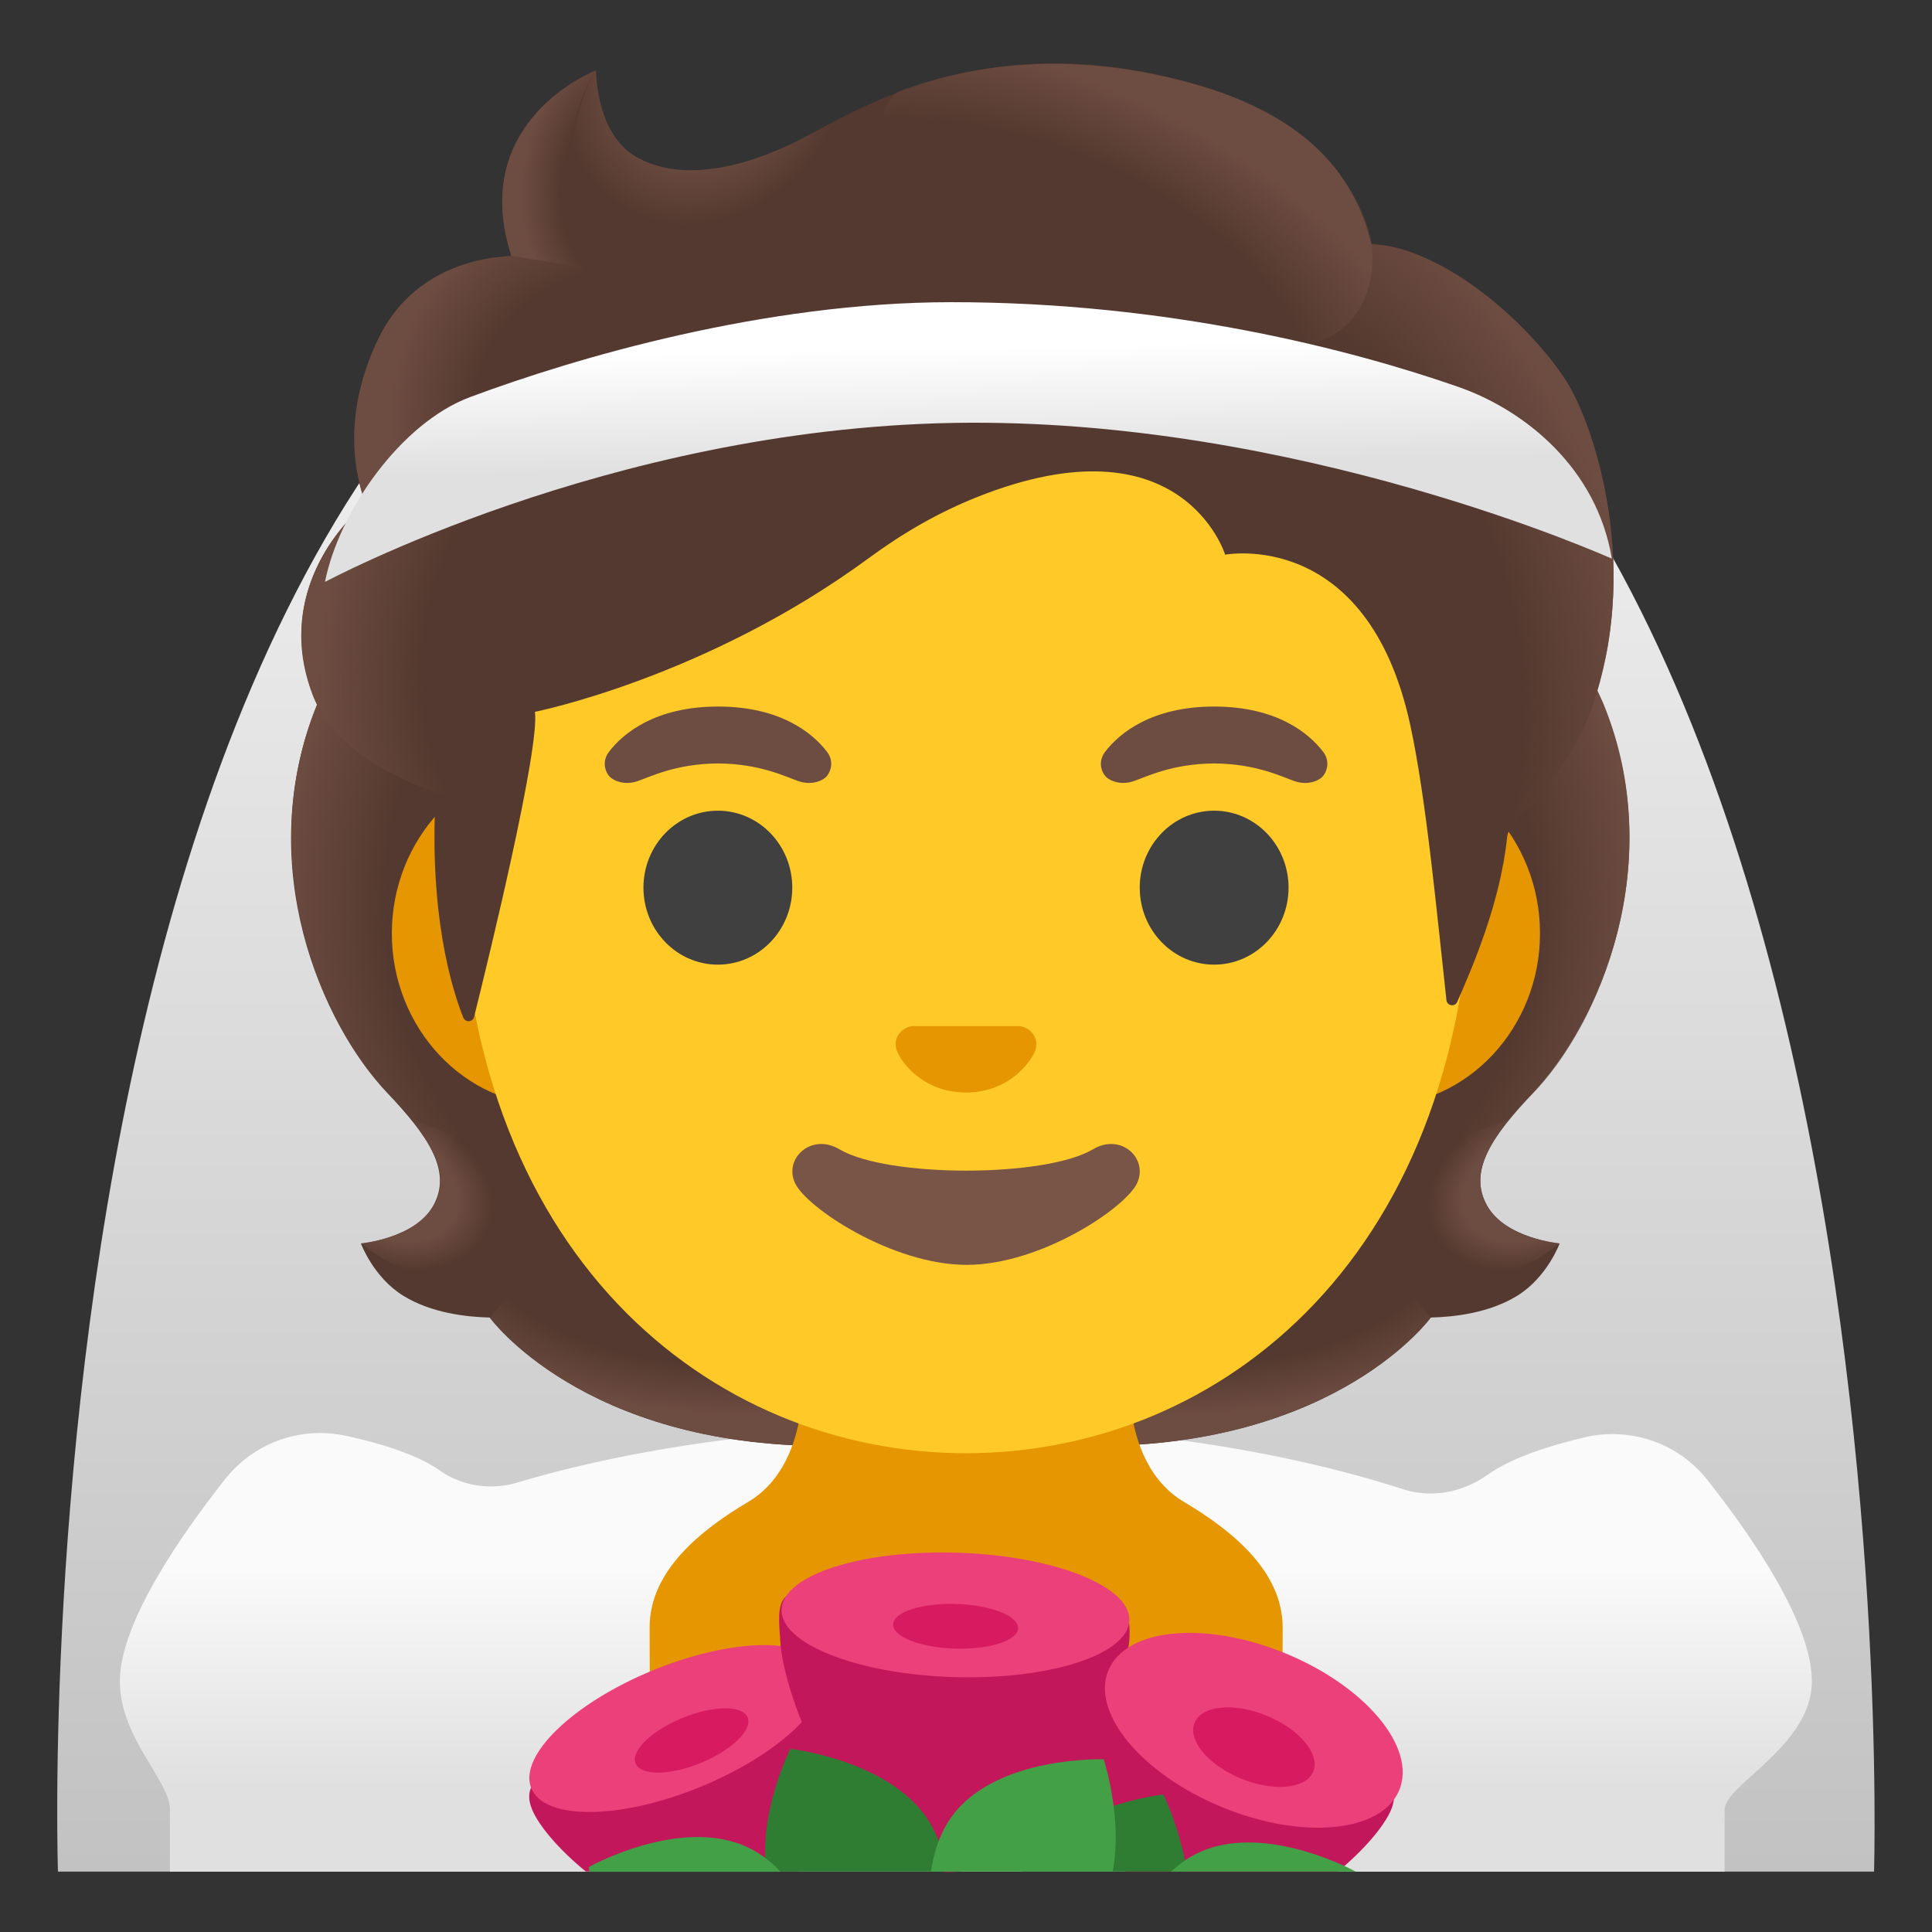 <svg enable-background="new 0 0 128 128" viewBox="0 0 128 128" xmlns="http://www.w3.org/2000/svg" xmlns:xlink="http://www.w3.org/1999/xlink"><rect x="0" y="0" width="128" height="128" fill="#333333" stroke="none"/><linearGradient id="a" gradientTransform="matrix(1 0 0 -1 0 128)" gradientUnits="userSpaceOnUse" x1="63.993" x2="63.993" y1="99.482" y2="-6.751"><stop offset="0" stop-color="#eee"/><stop offset="1" stop-color="#bdbdbd"/></linearGradient><linearGradient id="b" gradientTransform="matrix(1 0 0 -1 0 128)" gradientUnits="userSpaceOnUse" x1="63.998" x2="63.998" y1="28.04" y2="5.854"><stop offset=".178" stop-color="#fafafa"/><stop offset=".828" stop-color="#e0e0e0"/></linearGradient><linearGradient id="c"><stop offset=".728" stop-color="#6d4c41" stop-opacity="0"/><stop offset="1" stop-color="#6d4c41"/></linearGradient><radialGradient id="d" cx="100.022" cy="45.85" gradientTransform="matrix(1 0 0 .491 -21.824 59.628)" gradientUnits="userSpaceOnUse" r="23.419" xlink:href="#c"/><linearGradient id="e"><stop offset=".663" stop-color="#6d4c41"/><stop offset="1" stop-color="#6d4c41" stop-opacity="0"/></linearGradient><radialGradient id="f" cx="76.957" cy="49.332" gradientTransform="matrix(-.906 .424 -.314 -.672 186.477 79.197)" gradientUnits="userSpaceOnUse" r="6.921" xlink:href="#e"/><linearGradient id="g"><stop offset=".725" stop-color="#6d4c41" stop-opacity="0"/><stop offset="1" stop-color="#6d4c41"/></linearGradient><radialGradient id="h" cx="94.893" cy="68.91" gradientTransform="matrix(-.075 -.997 .831 -.062 33.138 158.005)" gradientUnits="userSpaceOnUse" r="30.399" xlink:href="#g"/><radialGradient id="i" cx="43.926" cy="68.91" gradientTransform="matrix(.075 -.997 -.831 -.062 97.919 107.18)" gradientUnits="userSpaceOnUse" r="30.399" xlink:href="#g"/><radialGradient id="j" cx="49.055" cy="45.85" gradientTransform="matrix(-1 0 0 .491 98.11 59.628)" gradientUnits="userSpaceOnUse" r="23.419" xlink:href="#c"/><radialGradient id="k" cx="25.99" cy="49.332" gradientTransform="matrix(.906 .424 .314 -.672 -13.06 100.798)" gradientUnits="userSpaceOnUse" r="6.921" xlink:href="#e"/><linearGradient id="l"><stop offset=".699" stop-color="#6d4c41" stop-opacity="0"/><stop offset="1" stop-color="#6d4c41"/></linearGradient><radialGradient id="m" cx="81.635" cy="84.946" gradientTransform="matrix(.308 .952 .706 -.228 -3.45 -15.239)" gradientUnits="userSpaceOnUse" r="35.633" xlink:href="#l"/><radialGradient id="n" cx="46.896" cy="123.8" gradientTransform="matrix(.881 .473 .56 -1.045 -63.798 111.409)" gradientUnits="userSpaceOnUse" r="9.343"><stop offset=".58" stop-color="#6d4c41"/><stop offset="1" stop-color="#6d4c41" stop-opacity="0"/></radialGradient><radialGradient id="o" cx="159.229" cy="62.518" gradientTransform="matrix(-.938 -.394 -.218 .528 230.743 50.928)" gradientUnits="userSpaceOnUse" r="28.721" xlink:href="#l"/><radialGradient id="p" cx="43.145" cy="115.276" gradientTransform="matrix(1 0 0 -1.223 0 153.742)" gradientUnits="userSpaceOnUse" r="8.575"><stop offset=".702" stop-color="#6d4c41" stop-opacity="0"/><stop offset="1" stop-color="#6d4c41"/></radialGradient><radialGradient id="q" cx="41.965" cy="100.139" gradientTransform="matrix(-.966 -.26 -.243 .904 106.843 -51.731)" gradientUnits="userSpaceOnUse" r="16.083"><stop offset=".66" stop-color="#6d4c41" stop-opacity="0"/><stop offset="1" stop-color="#6d4c41"/></radialGradient><radialGradient id="r" cx="38.149" cy="84.609" gradientTransform="matrix(.991 .136 .192 -1.392 -15.845 155.975)" gradientUnits="userSpaceOnUse" r="16.886"><stop offset=".598" stop-color="#6d4c41" stop-opacity="0"/><stop offset="1" stop-color="#6d4c41"/></radialGradient><linearGradient id="s" gradientTransform="matrix(1 -.018 -.018 -1 -6.532 145.556)" gradientUnits="userSpaceOnUse" x1="72.645" x2="72.645" y1="123.903" y2="113.421"><stop offset=".253" stop-color="#fff"/><stop offset="1" stop-color="#e0e0e0"/></linearGradient><path d="m63.79 9c-63.94 0-59.95 115-59.95 115h1.51 1.5 114.31 1.5 1.5s3.58-115-60.37-115z" fill="url(#a)"/><path d="m113.13 98.06c-1.54-1.96-3.87-3.05-6.3-3.05-.62 0-1.25.07-1.86.22-2.28.54-4.82 1.34-6.42 2.48-1.12.79-2.43 1.24-3.76 1.24-.61 0-1.21-.09-1.81-.28-8.69-2.8-19.11-4.22-29.56-4.22-.01 0-.02 0-.02 0-.03 0-.07 0-.11 0-10.2.01-20.42 1.21-29.04 3.78-.57.17-1.15.25-1.73.25-1.19 0-2.38-.35-3.37-1.05-1.55-1.09-4.03-1.83-6.25-2.31-.56-.12-1.13-.18-1.69-.18-2.42 0-4.75 1.1-6.29 3.05-2.95 3.74-6.98 9.54-6.98 13.4 0 3.77 3.32 6.57 3.32 8.5v4.11h1.5 1.5 97 1.5 1.5v-4.11c0-1.64 5.78-4.22 5.78-8.5.01-3.84-3.96-9.58-6.91-13.33z" fill="url(#b)"/><path d="m98.51 79.85c-1.25-2.27.34-4.58 3.06-7.44 4.31-4.54 9-15.07 4.64-25.76.03-.06-.86-1.86-.83-1.92l-1.79-.09c-.57-.08-20.26-.12-39.97-.12s-39.4.04-39.97.12c0 0-2.65 1.95-2.63 2.01-4.35 10.69.33 21.21 4.64 25.76 2.71 2.86 4.3 5.17 3.06 7.44-1.21 2.21-4.81 2.53-4.81 2.53s.83 2.26 2.83 3.48c1.85 1.13 4.13 1.39 5.7 1.43 0 0 6.15 8.51 22.23 8.51h8.95 8.95c16.08 0 22.23-8.51 22.23-8.51 1.57-.04 3.85-.3 5.7-1.43 2-1.22 2.83-3.48 2.83-3.48s-3.61-.32-4.82-2.53z" fill="#543930"/><path d="m63.6 95.79v-9.44l28.57-2.26 2.6 3.2s-6.15 8.51-22.23 8.51z" fill="url(#d)"/><path d="m94.71 83.16c-4.28-6.5 5.21-8.93 5.21-8.93s.01.01.01.01c-1.65 2.05-2.4 3.84-1.43 5.61 1.21 2.21 4.81 2.53 4.81 2.53s-4.9 4.36-8.6.78z" fill="url(#f)"/><path d="m106.24 46.65c4.25 10.35-.22 21.01-4.41 25.51-.57.62-3.01 3.01-3.57 4.92 0 0-9.54-13.31-12.39-21.13-.57-1.58-1.1-3.2-1.17-4.88-.05-1.26.14-2.76.87-3.83.89-1.31 20.16-1.7 20.16-1.7 0 .01.51 1.11.51 1.11z" fill="url(#h)"/><path d="m21.02 46.65c-4.25 10.35.22 21.01 4.41 25.5.58.62 3.01 3.01 3.57 4.92 0 0 9.54-13.31 12.39-21.13.58-1.58 1.1-3.2 1.17-4.88.05-1.26-.14-2.76-.87-3.83-.89-1.31-1.93-.96-3.44-.96-2.88 0-15.49-.74-16.47-.74.01.02-.76 1.12-.76 1.12z" fill="url(#i)"/><path d="m63.65 95.79v-9.44l-28.57-2.26-2.6 3.2s6.15 8.51 22.23 8.51z" fill="url(#j)"/><path d="m32.54 83.16c4.28-6.5-5.21-8.93-5.21-8.93s-.01.01-.01.01c1.65 2.05 2.4 3.84 1.43 5.61-1.21 2.21-4.81 2.53-4.81 2.53s4.9 4.36 8.6.78z" fill="url(#k)"/><path d="m78.43 99.5c-3.93-2.33-3.59-8.08-3.59-8.08-.52-1.67-2.94-1.34-4.69-1.34h-6.15-6.14c-1.75 0-4.17-.33-4.69 1.34 0 0 .33 5.75-3.59 8.08-3.07 1.82-6.54 4.53-6.54 8.31 0 5.38.04 2.77.1 3.67.05.73 10.46 1.01 20.87.93 10.41.08 20.82-.2 20.87-.93.06-.9.1 1.71.1-3.67-.01-3.78-3.48-6.49-6.55-8.31z" fill="#e59600"/><path d="m54.51 111.97c-1.21-2.95-4.94.24-10.26 2.42-5.32 2.19-10.22 2.54-9 5.49.45 1.09 1.79 2.67 3.56 4.11h14.07c2.27-3.9 2.52-9.86 1.63-12.02z" fill="#c2185b"/><ellipse cx="44.84" cy="114.52" fill="#ec407a" rx="10.42" ry="4.17" transform="matrix(.925 -.38 .38 .925 -40.156 25.629)"/><ellipse cx="45.82" cy="115.31" fill="#d81b60" rx="4.01" ry="1.61" transform="matrix(.925 -.38 .38 .925 -40.381 26.06)"/><path d="m74.72 109.38c.27-1.35 0-2.33 0-2.33-1.54-2-6.45-1.94-11.45-2.1-4.69-.15-9.37-.74-11.2.82-.65.55-.42 1.99-.38 2.88.18 3.86 4.52 14.77 10.72 15.34h1.04c8.3-.67 10.51-10.9 11.27-14.61z" fill="#c2185b"/><path d="m63.44 124h-1.04c.11.01.22.03.33.03.24.01.48-.01.71-.03z" fill="#c2185b"/><ellipse cx="63.27" cy="107.06" fill="#ec407a" rx="4.12" ry="11.52" transform="matrix(.031 -1 1 .031 -45.72 166.942)"/><ellipse cx="63.28" cy="107.81" fill="#d81b60" rx="1.48" ry="4.14" transform="matrix(.031 -1 1 .031 -46.462 167.685)"/><path d="m92.17 119.89c1.21-2.95-3.68-3.31-9-5.49s-9.05-5.38-10.26-2.42c-.89 2.16-.64 8.12 1.64 12.03h14.07c1.77-1.46 3.1-3.04 3.55-4.12z" fill="#c2185b"/><ellipse cx="83.07" cy="114.64" fill="#ec407a" rx="5.51" ry="10.42" transform="matrix(.38 -.925 .925 .38 -54.541 147.913)"/><ellipse cx="83.07" cy="115.76" fill="#d81b60" rx="2.25" ry="4.25" transform="matrix(.38 -.925 .925 .38 -55.571 148.604)"/><path d="m61.74 121c-2.37-4.36-9.38-5.13-9.38-5.13s-2.12 4.21-1.59 8.13h11.81c-.08-1.04-.32-2.07-.84-3z" fill="#2e7d32"/><path d="m49.62 122.43c-4.46-2.18-10.62 1.27-10.62 1.27s.02.11.06.31h12.65c-.59-.64-1.28-1.19-2.09-1.58z" fill="#43a047"/><path d="m77.07 118.89s-6.99.77-9.37 5.11h10.92c-.39-2.79-1.55-5.11-1.55-5.11z" fill="#2e7d32"/><path d="m73.12 116.56s-7.05-.25-10.02 3.73c-.82 1.1-1.23 2.4-1.42 3.71h12.04c.68-3.59-.6-7.44-.6-7.44z" fill="#43a047"/><path d="m79.29 122.8c-.64.31-1.19.73-1.7 1.2h12.24c-.71-.38-6.37-3.25-10.54-1.2z" fill="#43a047"/><path d="m91.33 50.43h-54.66c-5.89 0-10.71 5.14-10.71 11.41s4.82 11.41 10.71 11.41h54.65c5.89 0 10.71-5.14 10.71-11.41s-4.81-11.41-10.7-11.41z" fill="#e59600"/><path d="m64 11.07c-17.4 0-33.52 18.61-33.52 45.4 0 26.64 16.61 39.81 33.52 39.81s33.52-13.18 33.52-39.82c0-26.78-16.12-45.39-33.52-45.39z" fill="#ffca28"/><ellipse cx="47.56" cy="58.81" fill="#404040" rx="4.93" ry="5.1"/><ellipse cx="80.44" cy="58.81" fill="#404040" rx="4.93" ry="5.1"/><path d="m54.8 49.82c-.93-1.23-3.07-3.01-7.23-3.01s-6.31 1.79-7.23 3.01c-.41.54-.31 1.17-.02 1.55.26.35 1.04.68 1.9.39s2.54-1.16 5.35-1.18c2.81.02 4.49.89 5.35 1.18s1.64-.03 1.9-.39c.28-.38.39-1.01-.02-1.55z" fill="#6d4c41"/><path d="m87.67 49.82c-.93-1.23-3.07-3.01-7.23-3.01s-6.31 1.79-7.23 3.01c-.41.54-.31 1.17-.02 1.55.26.35 1.04.68 1.9.39s2.54-1.16 5.35-1.18c2.81.02 4.49.89 5.35 1.18s1.64-.03 1.9-.39c.28-.38.39-1.01-.02-1.55z" fill="#6d4c41"/><path d="m72.42 76.14c-3.18 1.89-13.63 1.89-16.81 0-1.83-1.09-3.7.58-2.94 2.24.75 1.63 6.44 5.42 11.37 5.42s10.55-3.79 11.3-5.42c.75-1.66-1.09-3.33-2.92-2.24z" fill="#795548"/><path d="m67.86 68.06c-.11-.04-.21-.07-.32-.08h-7.08c-.11.01-.22.04-.32.08-.64.26-.99.92-.69 1.63s1.71 2.69 4.55 2.69 4.25-1.99 4.55-2.69c.3-.71-.05-1.37-.69-1.63z" fill="#e59600"/><path d="m103.69 25.11c-2.44-3.69-7.91-8.64-12.82-8.97-.79-4.72-5.84-8.72-10.73-10.27-13.23-4.19-21.84.51-26.47 3.03-.96.52-7.17 3.97-11.51 1.5-2.72-1.55-2.67-5.74-2.67-5.74s-8.52 3.25-5.61 12.3c-2.93.12-6.77 1.36-8.8 5.47-2.42 4.9-1.56 8.99-.86 10.95-2.52 2.14-5.69 6.69-3.52 12.6 1.64 4.45 8.17 6.5 8.17 6.5-.46 8.01 1.03 12.94 1.82 14.93.14.35.63.32.72-.04.99-3.97 4.36-17.8 4.03-20.21 0 0 11.35-2.25 22.17-10.22 2.2-1.62 4.59-3 7.13-4.01 13.59-5.41 16.43 3.82 16.43 3.82s9.42-1.81 12.26 11.27c1.07 4.9 1.79 12.75 2.4 18.24.04.39.57.47.72.11.95-2.18 2.85-6.5 3.3-10.91.16-1.55 4.34-3.6 6.14-10.26 2.42-8.88-.54-17.42-2.3-20.09z" fill="#543930"/><path d="m99.83 55.5c.16-1.55 4.34-3.6 6.14-10.26.19-.71.35-1.43.5-2.15 1.46-8.09-1.16-15.52-2.79-17.98-2.26-3.41-7.1-7.89-11.69-8.81-.4-.05-.79-.1-1.16-.12 0 0 .33 2.15-.54 3.86-1.12 2.22-3.41 2.75-3.41 2.75 11.98 11.97 11.12 22 12.95 32.71z" fill="url(#m)"/><path d="m56.57 7.39c-1.1.53-2.06 1.06-2.9 1.51-.96.52-7.17 3.97-11.51 1.5-2.67-1.52-2.67-5.58-2.67-5.72-1.23 1.57-4.95 12.78 5.93 13.53 4.69.32 7.58-3.77 9.3-7.23.61-1.26 1.59-3.1 1.85-3.59z" fill="url(#n)"/><path d="m78.77 5.47c7.32 1.98 10.89 5.71 12.08 10.68.35 1.46.77 15.08-25.23-.4-9.67-5.76-7.03-9.36-5.9-9.77 4.43-1.6 10.85-2.73 19.05-.51z" fill="url(#o)"/><path d="m39.46 4.68c-.01.01-.03.01-.06.03 0 0 0 0-.01 0-.93.39-8.24 3.78-5.51 12.25l7.78 1.25c-6.89-6.98-2.17-13.55-2.17-13.55s-.02.01-.03.02z" fill="url(#p)"/><path d="m38.69 17.73-4.81-.77c-.19 0-.83.06-1.18.11-2.71.38-5.9 1.78-7.63 5.36-1.86 3.86-1.81 7.17-1.3 9.38.15.74.45 1.58.45 1.58s2.38-2.26 8.05-2.41z" fill="url(#q)"/><path d="m23.99 33.58c-2.37 2.1-5.56 6.79-3.21 12.61 1.77 4.39 8.09 6.29 8.09 6.29 0 .02 1.26.4 1.91.4l1.48-21.9c-3.03 0-5.94.91-7.82 2.22.02.03-.46.35-.45.38z" fill="url(#r)"/><path d="m62.99 20.02c-12.34.01-24.86 3.68-31.85 6.29-4.6 1.72-8.68 7.58-9.61 12.24-.01.03 18.73-10.12 41.6-10.53 22.88-.42 43.66 9.01 43.66 8.99-1-6-5.76-9.84-10.18-11.38-6.97-2.43-19.11-5.62-33.62-5.61z" fill="url(#s)"/></svg>